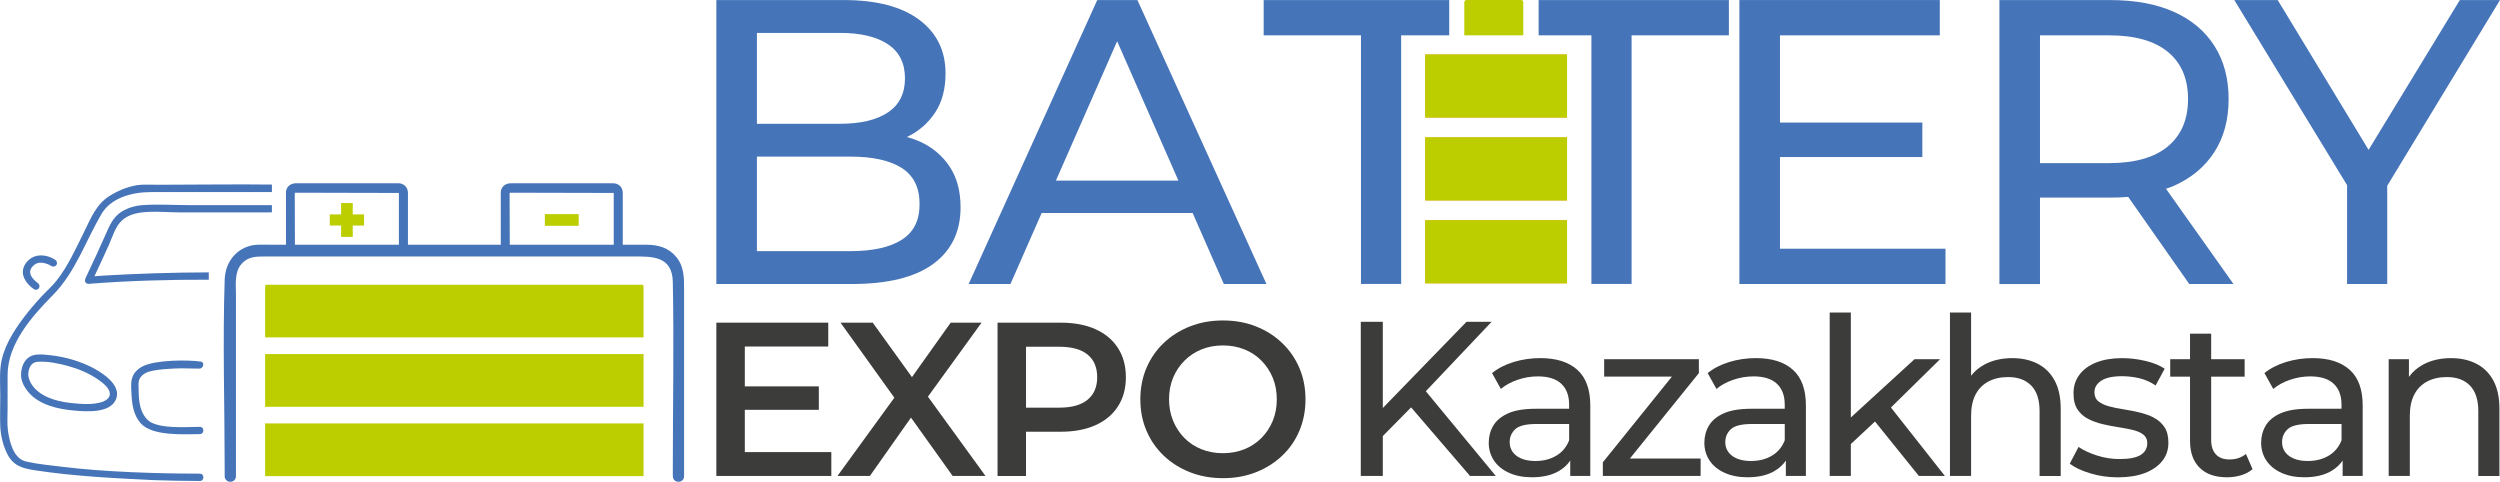 <?xml version="1.0" encoding="UTF-8"?>
<svg id="katman_1" data-name="katman 1" xmlns="http://www.w3.org/2000/svg" viewBox="0 0 1641.59 316.37">
  <defs>
    <style>
      .cls-1 {
        fill: #bdce00;
      }

      .cls-1, .cls-2, .cls-3, .cls-4 {
        stroke-width: 0px;
      }

      .cls-2 {
        fill: #3c3c3b;
      }

      .cls-3 {
        fill: #4674b8;
      }

      .cls-4 {
        fill: #f29100;
      }
    </style>
  </defs>
  <polygon class="cls-1" points="231.63 155.56 231.63 148.11 239.06 148.11 239.06 140.78 231.63 140.78 231.63 133.33 223.98 133.33 223.98 140.78 216.55 140.78 216.55 148.11 223.98 148.11 223.98 155.56 231.63 155.56"/>
  <rect class="cls-1" x="365.05" y="133.33" width="7.65" height="22.23" transform="translate(224.43 513.31) rotate(-90)"/>
  <rect class="cls-1" x="174.08" y="278.02" width="248.51" height="34.62"/>
  <rect class="cls-1" x="174.08" y="232.49" width="248.51" height="34.62"/>
  <path class="cls-1" d="M175.16,186.95h246.35c.6,0,1.08.48,1.08,1.08v33.54h-248.51v-33.54c0-.6.48-1.08,1.08-1.08Z"/>
  <rect class="cls-4" x="935.88" y="144.65" width="93.09" height="41.38"/>
  <rect class="cls-4" x="935.88" y="90.22" width="93.09" height="41.38"/>
  <rect class="cls-4" x="935.88" y="35.79" width="93.09" height="41.38"/>
  <g>
    <path class="cls-3" d="M4.98,268.93c0,4.45-.37,9.02.19,13.41.99,7.41,3.46,18.72,11.93,20.7,7.72,1.79,15.88,2.47,23.79,3.46,27.37,3.4,62.65,4.51,90.33,4.51,3.09.06,3.09,4.82,0,4.82-7.6,0-22.55-.25-30.15-.56-25.95-1.24-52.21-2.53-77.91-6.43-8.03-1.24-14.27-2.72-18.29-10.57-2.84-5.56-4.45-12.23-4.7-18.47-.25-6.67,0-13.47,0-20.2,0-6.3-.49-12.85.25-19.09,1.36-11.93,8.28-22.86,15.32-32.19,3.52-4.63,7.29-9.08,11.25-13.35,3.27-3.58,7.04-6.8,10.07-10.63,7.54-9.52,12.67-21.01,18.04-31.82,4.45-9.02,8.09-18.54,16.99-23.97,5.87-3.65,13.65-6.86,20.64-7.23,3.71-.19,7.41,0,11.12,0,24.9,0,49.8-.43,74.7-.12v4.94h-79.65c-11.8,0-25.95,3.52-32.32,14.46-10.57,18.04-17.05,38.25-32.07,53.39-13.66,13.84-29.53,31.82-29.53,52.33v22.61Z"/>
    <path class="cls-3" d="M178.54,134.67v4.76c-2.72,0-5.38.06-8.09.06h-51.72c-8.77,0-18.29-1.11-27.06.19-4.08.62-8.34,2.16-11.43,4.94-4.57,4.02-6.3,10.87-8.77,16.25-3.09,6.86-6.24,13.72-9.45,20.51,2.1-.19,4.2-.31,6.3-.43,22.86-1.36,45.85-2.04,68.77-2.1v4.82c-26.01-.06-52.15.62-78.04,2.66-.31,0-.62.06-.93.06h-.25c-.12,0-.31-.06-.43-.12-1.11-.12-1.67-1.17-1.61-2.22,0-.25.06-.49.12-.74,0-.19.06-.31.12-.49,4.94-10.38,9.82-20.88,14.46-31.45,2.53-5.81,5.31-10.44,11.12-13.41,3.46-1.79,7.35-2.84,11.31-3.21,10.07-.8,20.45-.06,30.52-.06h55.05Z"/>
    <path class="cls-3" d="M36.24,170.59c-4.4-2.93-10.8-4.11-15.5-1.26-3.18,1.93-5.77,5.46-5.75,9.29.01,2.99,1.52,5.67,3.43,7.87,1.13,1.31,2.48,2.51,3.93,3.46,1.05.69,2.69.24,3.27-.86.63-1.2.26-2.53-.86-3.27-.07-.05-.14-.09-.21-.14-.07-.05-.14-.1-.21-.16-.53-.38.35.29.05.04-.63-.51-1.23-1.04-1.8-1.61-.34-.34-.66-.69-.97-1.06-.09-.1-.2-.22-.27-.33.31.53.17.22.07.08-.18-.26-.37-.52-.54-.8-.23-.37-.64-.89-.71-1.32.09.58.08.22.01.01-.04-.12-.08-.24-.12-.36-.1-.32-.17-.64-.24-.96-.09-.41.04.13.02.18.04-.08-.03-.37-.04-.46-.01-.26-.01-.52,0-.78.04-.57-.06-.03-.01,0-.03-.02.09-.45.1-.49.08-.34.19-.66.32-.99-.23.58.18-.31.25-.43.17-.29.36-.57.56-.84-.31.42.14-.16.17-.19.15-.17.31-.35.47-.51.11-.12.23-.23.35-.34.06-.06.74-.64.42-.39.29-.23.61-.43.93-.61.19-.11.38-.2.57-.3.58-.31-.27.07.1-.05s.7-.24,1.06-.33c.13-.03.26-.06.39-.09.13-.03.26-.05.39-.07-.31.04-.33.04-.05.01.67-.04,1.33-.06,2,0,.15.01.31.03.46.05-.64-.07-.03,0,.09.02.35.06.7.14,1.05.23.64.16,1.27.37,1.89.6.14.05.29.1.42.17-.64-.35-.08-.03.08.04.23.1.45.21.68.32.47.24.93.48,1.37.77,1.04.69,2.69.24,3.27-.86.63-1.2.26-2.53-.86-3.27h0Z"/>
    <path class="cls-3" d="M131.21,285.06c-10.5.06-31.33,1.48-38.93-7.23-4.82-5.56-5.68-12.79-5.99-19.9-.19-3.89-.62-8.03,1.24-11.62,1.36-2.6,3.71-4.57,6.24-5.81,8.46-4.2,28.86-4.33,38-3.09,2.97.43,1.79,4.94-1.17,4.63,0,.12-9.02-.25-11.37-.19-5.07.06-18.97.56-23.48,3.03-1.79.93-3.4,2.22-4.2,4.14-.62,1.36-.62,2.84-.62,4.32.06,2.35.12,4.76.25,7.11.43,5.68,1.54,11.06,5.68,15.2,6.36,6.36,26.14,4.63,34.35,4.63,3.09,0,3.09,4.76,0,4.76Z"/>
    <path class="cls-3" d="M69.98,247.43c-6.18-5.07-13.72-8.53-21.32-10.94-5.13-1.61-10.38-2.66-15.69-3.27-3.09-.31-6.36-.74-9.39-.31-6.67.87-9.64,6.8-9.76,12.98v.06c-.12,4.08,2.04,8.16,4.51,11.18,7.29,8.9,19.9,11.55,30.65,12.48,8.28.74,25.27,1.92,27.68-9.08,1.17-5.31-2.9-9.95-6.67-13.1ZM62.32,264.98c-4.39.62-8.96.25-13.35-.12-9.27-.8-20.08-3.03-26.57-10.32-1.67-1.85-2.84-4.02-3.4-6.12-.12-.43-.25-.8-.31-1.24-.06-.19-.06-.31-.06-.37v-.06c-.06-.31-.06-.56-.06-.87v-.06c.06-4.08,1.98-7.91,5.81-8.22,6.67-.56,13.96.99,20.33,2.72,6.92,1.92,13.72,4.76,19.65,8.84,2.9,2.04,8.16,5.81,7.72,9.95-.49,4.2-6.36,5.38-9.76,5.87Z"/>
    <path class="cls-3" d="M444.05,168.75c-5.03-6.15-11.87-8-19.26-8.04-5.29-.03-10.57,0-15.86,0v-34.02c0-4.52-3.56-6.26-6.03-6.34h-67.37c-2.78,0-4.37,1.14-5.21,2.09-1.6,1.82-1.51,3.99-1.49,4.15v34.11h-60.96v-34.02c0-4.52-3.56-6.26-6.03-6.34h-67.37c-2.78,0-4.37,1.14-5.21,2.09-1.6,1.82-1.51,3.99-1.49,4.15v34.11h-9.84c-2.91,0-5.85-.12-8.75,0-12.35.52-21.23,10.12-21.65,22.93-1.37,41.51,0,83.31,0,124.85v4.14c0,4.97,7.4,4.98,7.4,0v-118.92c0-6.72-1.09-14.81,3.53-20.24,4.2-4.94,9.55-5.03,15.18-5.03h242.35c11.94,0,25.46-.52,25.8,16.71.81,41.18,0,82.46,0,123.64v3.85c0,4.97,7.4,4.98,7.4,0v-122.58c0-7.67.02-15.02-5.12-21.31ZM193.66,160.72l-.11-34.04c.06-.04.34-.14.89-.14l67.49.16v34.02h-68.27ZM334.73,160.72l-.11-34.04c.06-.04.34-.14.9-.14l67.48.16v34.02c-6.98.01-13.95,0-20.93,0h-47.34Z"/>
    <path class="cls-3" d="M829.77.05v23.17h63.89v163.24h26.38V23.22h31.57V.05h-121.85Z"/>
    <path class="cls-3" d="M1010.32.05v23.17h34.66v163.24h26.38V23.22h63.89V.05h-124.94Z"/>
    <g>
      <path class="cls-3" d="M604.1,93c-2.73-1.25-5.64-2.21-8.65-3.04.13-.06.26-.1.39-.16,7.63-3.73,13.72-9.06,18.25-15.98,4.53-6.93,6.79-15.45,6.79-25.57,0-14.92-5.77-26.68-17.32-35.29C592.02,4.34,575.51.03,554.02.03h-83.64v186.46h88.97c23.62,0,41.42-4.4,53.41-13.18,11.99-8.79,17.98-21.18,17.98-37.16,0-10.65-2.4-19.58-7.19-26.77-4.79-7.19-11.28-12.65-19.44-16.38ZM551.62,21.61c13.49,0,23.97,2.49,31.43,7.46,7.46,4.98,11.19,12.43,11.19,22.37s-3.73,17.41-11.19,22.38c-7.46,4.97-17.94,7.46-31.43,7.46h-54.6V21.61h54.6ZM592.11,157.45c-7.81,4.98-19.09,7.46-33.83,7.46h-61.26v-62.07h61.26c14.74,0,26.01,2.49,33.83,7.46,7.81,4.98,11.72,12.88,11.72,23.71s-3.91,18.47-11.72,23.44Z"/>
      <path class="cls-3" d="M720.5.03l-84.44,186.46h27.44l20.49-46.62h99.14l20.49,46.62h27.97L746.87.03h-26.37ZM693.35,118.57l40.21-91.49,40.21,91.49h-80.41Z"/>
      <polygon class="cls-3" points="1168.79 103.12 1262.28 103.12 1262.28 80.48 1168.79 80.48 1168.79 23.21 1273.74 23.21 1273.74 .03 1142.15 .03 1142.15 186.49 1277.47 186.49 1277.47 163.32 1168.79 163.32 1168.79 103.12"/>
      <path class="cls-3" d="M1427.43,122.03c11.54-5.15,20.42-12.56,26.64-22.24,6.22-9.68,9.32-21.26,9.32-34.76s-3.11-25.13-9.32-34.89c-6.22-9.76-15.1-17.22-26.64-22.37-11.54-5.15-25.48-7.72-41.82-7.72h-72.72v186.46h26.64v-56.74h46.08c4.1,0,8.04-.16,11.84-.49l40.1,57.22h29.04l-44.32-62.54c1.73-.63,3.53-1.19,5.16-1.92ZM1384.81,107.11h-45.28V23.21h45.28c17.05,0,29.96,3.64,38.76,10.92,8.79,7.28,13.18,17.58,13.18,30.9s-4.39,23.67-13.18,31.03c-8.79,7.37-21.71,11.05-38.76,11.05Z"/>
      <polygon class="cls-3" points="1641.59 .03 1615.22 .03 1555.3 98.4 1495.62 .03 1467.12 .03 1541.17 121.57 1541.17 186.49 1567.54 186.49 1567.54 121.97 1641.59 .03"/>
    </g>
  </g>
  <rect class="cls-1" x="935.88" y="144.65" width="93.09" height="41.38"/>
  <rect class="cls-1" x="935.88" y="90.22" width="93.09" height="41.38"/>
  <rect class="cls-1" x="935.88" y="35.79" width="93.09" height="41.38"/>
  <path class="cls-1" d="M969.28-7.78h21.76c.8,0,1.44.65,1.44,1.44V29.54c0,.8-.65,1.44-1.44,1.44h-21.76V-7.78h0Z" transform="translate(969.28 992.48) rotate(-90)"/>
  <g>
    <polygon class="cls-2" points="489.07 269.1 537.68 269.1 537.68 253.71 489.07 253.71 489.07 227.54 543.87 227.54 543.87 211.87 470.38 211.87 470.38 312.53 545.88 312.53 545.88 296.86 489.07 296.86 489.07 269.1"/>
    <polygon class="cls-2" points="644.53 211.87 624.26 211.87 598.82 247.62 573.06 211.87 551.92 211.87 587.25 261.15 549.91 312.53 571.19 312.53 598.18 274.22 625.55 312.53 647.12 312.53 609.31 260.47 644.53 211.87"/>
    <path class="cls-2" d="M719.38,216.18c-6.38-2.87-14.02-4.31-22.94-4.31h-41.42v100.67h18.69v-29.05h22.72c8.92,0,16.56-1.44,22.94-4.31,6.38-2.88,11.29-7,14.74-12.37,3.45-5.37,5.18-11.74,5.18-19.13s-1.73-13.76-5.18-19.13c-3.45-5.37-8.36-9.49-14.74-12.37ZM714.2,262.42c-4.17,3.5-10.38,5.25-18.62,5.25h-21.86v-39.98h21.86c8.24,0,14.45,1.73,18.62,5.18,4.17,3.45,6.26,8.39,6.26,14.81s-2.09,11.24-6.26,14.74Z"/>
    <path class="cls-2" d="M841.84,225.17c-4.89-4.65-10.62-8.27-17.19-10.86-6.57-2.59-13.78-3.88-21.64-3.88s-14.96,1.29-21.57,3.88c-6.62,2.59-12.37,6.21-17.26,10.86-4.89,4.65-8.68,10.12-11.36,16.4-2.68,6.28-4.03,13.16-4.03,20.63s1.34,14.36,4.03,20.64c2.68,6.28,6.47,11.75,11.36,16.4,4.89,4.65,10.64,8.27,17.26,10.86,6.61,2.59,13.85,3.88,21.71,3.88s14.93-1.3,21.5-3.88c6.57-2.59,12.3-6.18,17.19-10.79,4.89-4.6,8.68-10.06,11.36-16.39,2.68-6.33,4.03-13.23,4.03-20.71s-1.34-14.36-4.03-20.63c-2.68-6.28-6.47-11.74-11.36-16.4ZM835.73,276.36c-1.78,4.27-4.24,8.01-7.41,11.22-3.16,3.21-6.9,5.68-11.22,7.41-4.32,1.73-9.01,2.59-14.09,2.59s-9.78-.86-14.09-2.59c-4.32-1.73-8.05-4.19-11.22-7.41-3.16-3.21-5.63-6.97-7.41-11.29-1.77-4.31-2.66-9.01-2.66-14.09s.89-9.9,2.66-14.16,4.27-8,7.48-11.22c3.21-3.21,6.95-5.68,11.22-7.4,4.26-1.73,8.94-2.59,14.02-2.59s9.78.86,14.09,2.59c4.31,1.73,8.05,4.2,11.22,7.4,3.16,3.21,5.63,6.95,7.41,11.22,1.77,4.27,2.66,8.99,2.66,14.16s-.89,9.9-2.66,14.17Z"/>
    <polygon class="cls-2" points="979.45 211.3 962.96 211.3 908 267.91 908 211.3 893.54 211.3 893.54 312.53 908 312.53 908 286.33 926.58 267.5 965.27 312.53 982.2 312.53 936.24 256.9 979.45 211.3"/>
    <path class="cls-2" d="M1035.71,242.82c-5.69-5.11-13.79-7.67-24.3-7.67-6.07,0-11.88.85-17.43,2.53-5.55,1.69-10.29,4.12-14.25,7.3l5.79,10.41c2.99-2.51,6.65-4.51,10.99-6,4.34-1.49,8.77-2.24,13.3-2.24,6.84,0,11.98,1.62,15.4,4.84,3.42,3.23,5.13,7.79,5.13,13.67v2.75h-21.98c-7.62,0-13.67,1.01-18.15,3.04-4.48,2.02-7.71,4.72-9.69,8.1-1.98,3.38-2.96,7.14-2.96,11.28s1.16,8.22,3.47,11.64c2.31,3.42,5.62,6.1,9.91,8.03,4.29,1.93,9.28,2.89,14.97,2.89,7.04,0,12.87-1.32,17.5-3.98,3.25-1.86,5.79-4.2,7.67-6.98v10.09h13.16v-46.28c0-10.51-2.84-18.32-8.53-23.43ZM1021.9,299.23c-3.91,2.31-8.46,3.47-13.67,3.47s-9.45-1.13-12.44-3.4c-2.99-2.26-4.48-5.28-4.48-9.04,0-3.28,1.2-6.07,3.62-8.39,2.41-2.31,7.09-3.47,14.03-3.47h21.4v10.7c-1.73,4.44-4.56,7.81-8.46,10.12Z"/>
    <polygon class="cls-2" points="1115.54 244.99 1115.54 235.88 1053.35 235.88 1053.35 247.31 1097.81 247.31 1052.48 303.57 1052.48 312.53 1116.69 312.53 1116.69 301.11 1070.22 301.11 1115.54 244.99"/>
    <path class="cls-2" d="M1177.29,242.82c-5.69-5.11-13.79-7.67-24.3-7.67-6.07,0-11.88.85-17.43,2.53-5.55,1.69-10.29,4.12-14.25,7.3l5.79,10.41c2.99-2.51,6.65-4.51,10.99-6,4.34-1.49,8.77-2.24,13.3-2.24,6.84,0,11.98,1.62,15.4,4.84,3.42,3.23,5.13,7.79,5.13,13.67v2.75h-21.98c-7.62,0-13.67,1.01-18.15,3.04-4.48,2.02-7.71,4.72-9.69,8.1-1.98,3.38-2.96,7.14-2.96,11.28s1.16,8.22,3.47,11.64c2.31,3.42,5.62,6.1,9.91,8.03,4.29,1.93,9.28,2.89,14.97,2.89,7.04,0,12.87-1.32,17.5-3.98,3.25-1.86,5.79-4.2,7.67-6.98v10.09h13.16v-46.28c0-10.51-2.84-18.32-8.53-23.43ZM1163.48,299.23c-3.91,2.31-8.46,3.47-13.67,3.47s-9.45-1.13-12.44-3.4c-2.99-2.26-4.48-5.28-4.48-9.04,0-3.28,1.2-6.07,3.62-8.39,2.41-2.31,7.09-3.47,14.03-3.47h21.4v10.7c-1.73,4.44-4.56,7.81-8.46,10.12Z"/>
    <polygon class="cls-2" points="1273.9 235.88 1257.12 235.88 1215.33 274.12 1215.33 205.22 1201.44 205.22 1201.44 312.53 1215.33 312.53 1215.33 291.59 1231.18 276.77 1260.01 312.53 1277.08 312.53 1241.65 267.58 1273.9 235.88"/>
    <path class="cls-2" d="M1337.89,238.78c-4.77-2.41-10.29-3.62-16.56-3.62-6.94,0-13.02,1.4-18.22,4.19-3.59,1.93-6.52,4.39-8.82,7.37v-41.5h-13.88v107.31h13.88v-39.48c0-5.59.99-10.27,2.96-14.03,1.98-3.76,4.79-6.6,8.46-8.53,3.66-1.93,7.95-2.89,12.87-2.89,6.55,0,11.64,1.88,15.26,5.64s5.42,9.35,5.42,16.78v42.52h13.88v-44.11c0-7.52-1.35-13.74-4.05-18.66-2.7-4.92-6.44-8.58-11.21-10.99Z"/>
    <path class="cls-2" d="M1414.25,274.21c-2.85-1.45-6-2.58-9.47-3.4-3.47-.82-6.94-1.49-10.41-2.03-3.47-.53-6.63-1.18-9.47-1.95-2.84-.77-5.16-1.86-6.94-3.25-1.79-1.4-2.68-3.4-2.68-6,0-3.09,1.49-5.62,4.48-7.59,2.99-1.97,7.52-2.96,13.59-2.96,3.76,0,7.52.43,11.28,1.3,3.76.87,7.38,2.46,10.85,4.77l5.93-10.99c-3.28-2.22-7.5-3.93-12.65-5.13-5.16-1.2-10.25-1.81-15.26-1.81-6.56,0-12.22.94-16.99,2.82-4.77,1.88-8.46,4.56-11.06,8.03s-3.91,7.52-3.91,12.15.87,7.98,2.6,10.63c1.74,2.65,4.05,4.72,6.94,6.22,2.89,1.5,6.07,2.65,9.55,3.47,3.47.82,6.94,1.5,10.41,2.03,3.47.53,6.63,1.13,9.47,1.81,2.84.68,5.13,1.69,6.87,3.04,1.74,1.35,2.6,3.23,2.6,5.64,0,3.28-1.42,5.83-4.27,7.67-2.84,1.83-7.5,2.75-13.96,2.75-5.01,0-9.93-.77-14.75-2.31-4.82-1.54-8.87-3.42-12.15-5.64l-5.78,10.99c3.28,2.51,7.78,4.63,13.52,6.36,5.73,1.74,11.79,2.6,18.15,2.6,6.85,0,12.73-.94,17.64-2.82,4.92-1.88,8.72-4.51,11.42-7.88,2.7-3.37,4.05-7.38,4.05-12,0-4.34-.89-7.81-2.68-10.41-1.79-2.6-4.1-4.63-6.94-6.07Z"/>
    <path class="cls-2" d="M1463.93,301.69c-3.86,0-6.82-1.11-8.89-3.33-2.07-2.22-3.11-5.4-3.11-9.54v-41.51h21.98v-11.43h-21.98v-16.78h-13.88v16.78h-13.02v11.43h13.02v42.08c0,7.71,2.12,13.64,6.36,17.79,4.24,4.15,10.22,6.22,17.93,6.22,3.18,0,6.24-.43,9.18-1.3,2.94-.87,5.47-2.22,7.59-4.05l-4.34-9.98c-2.89,2.41-6.51,3.62-10.85,3.62Z"/>
    <path class="cls-2" d="M1542.89,242.82c-5.69-5.11-13.79-7.67-24.3-7.67-6.07,0-11.88.85-17.43,2.53-5.55,1.69-10.29,4.12-14.25,7.3l5.79,10.41c2.99-2.51,6.65-4.51,10.99-6,4.34-1.49,8.77-2.24,13.3-2.24,6.84,0,11.98,1.62,15.4,4.84,3.42,3.23,5.13,7.79,5.13,13.67v2.75h-21.98c-7.62,0-13.67,1.01-18.15,3.04-4.48,2.02-7.71,4.72-9.69,8.1-1.98,3.38-2.96,7.14-2.96,11.28s1.16,8.22,3.47,11.64c2.31,3.42,5.62,6.1,9.91,8.03,4.29,1.93,9.28,2.89,14.97,2.89,7.04,0,12.87-1.32,17.5-3.98,3.25-1.86,5.79-4.2,7.67-6.98v10.09h13.16v-46.28c0-10.51-2.84-18.32-8.53-23.43ZM1529.08,299.23c-3.91,2.31-8.46,3.47-13.67,3.47s-9.45-1.13-12.44-3.4c-2.99-2.26-4.48-5.28-4.48-9.04,0-3.28,1.2-6.07,3.62-8.39,2.41-2.31,7.09-3.47,14.03-3.47h21.4v10.7c-1.73,4.44-4.56,7.81-8.46,10.12Z"/>
    <path class="cls-2" d="M1637.18,249.77c-2.7-4.92-6.44-8.58-11.21-10.99-4.77-2.41-10.29-3.62-16.56-3.62-6.94,0-13.02,1.4-18.22,4.19-3.89,2.09-7.02,4.79-9.4,8.12v-11.59h-13.3v76.65h13.88v-39.48c0-5.59.99-10.27,2.96-14.03,1.98-3.76,4.79-6.6,8.46-8.53,3.66-1.93,7.95-2.89,12.87-2.89,6.55,0,11.64,1.88,15.26,5.64s5.42,9.35,5.42,16.78v42.52h13.88v-44.11c0-7.52-1.35-13.74-4.05-18.66Z"/>
  </g>
</svg>